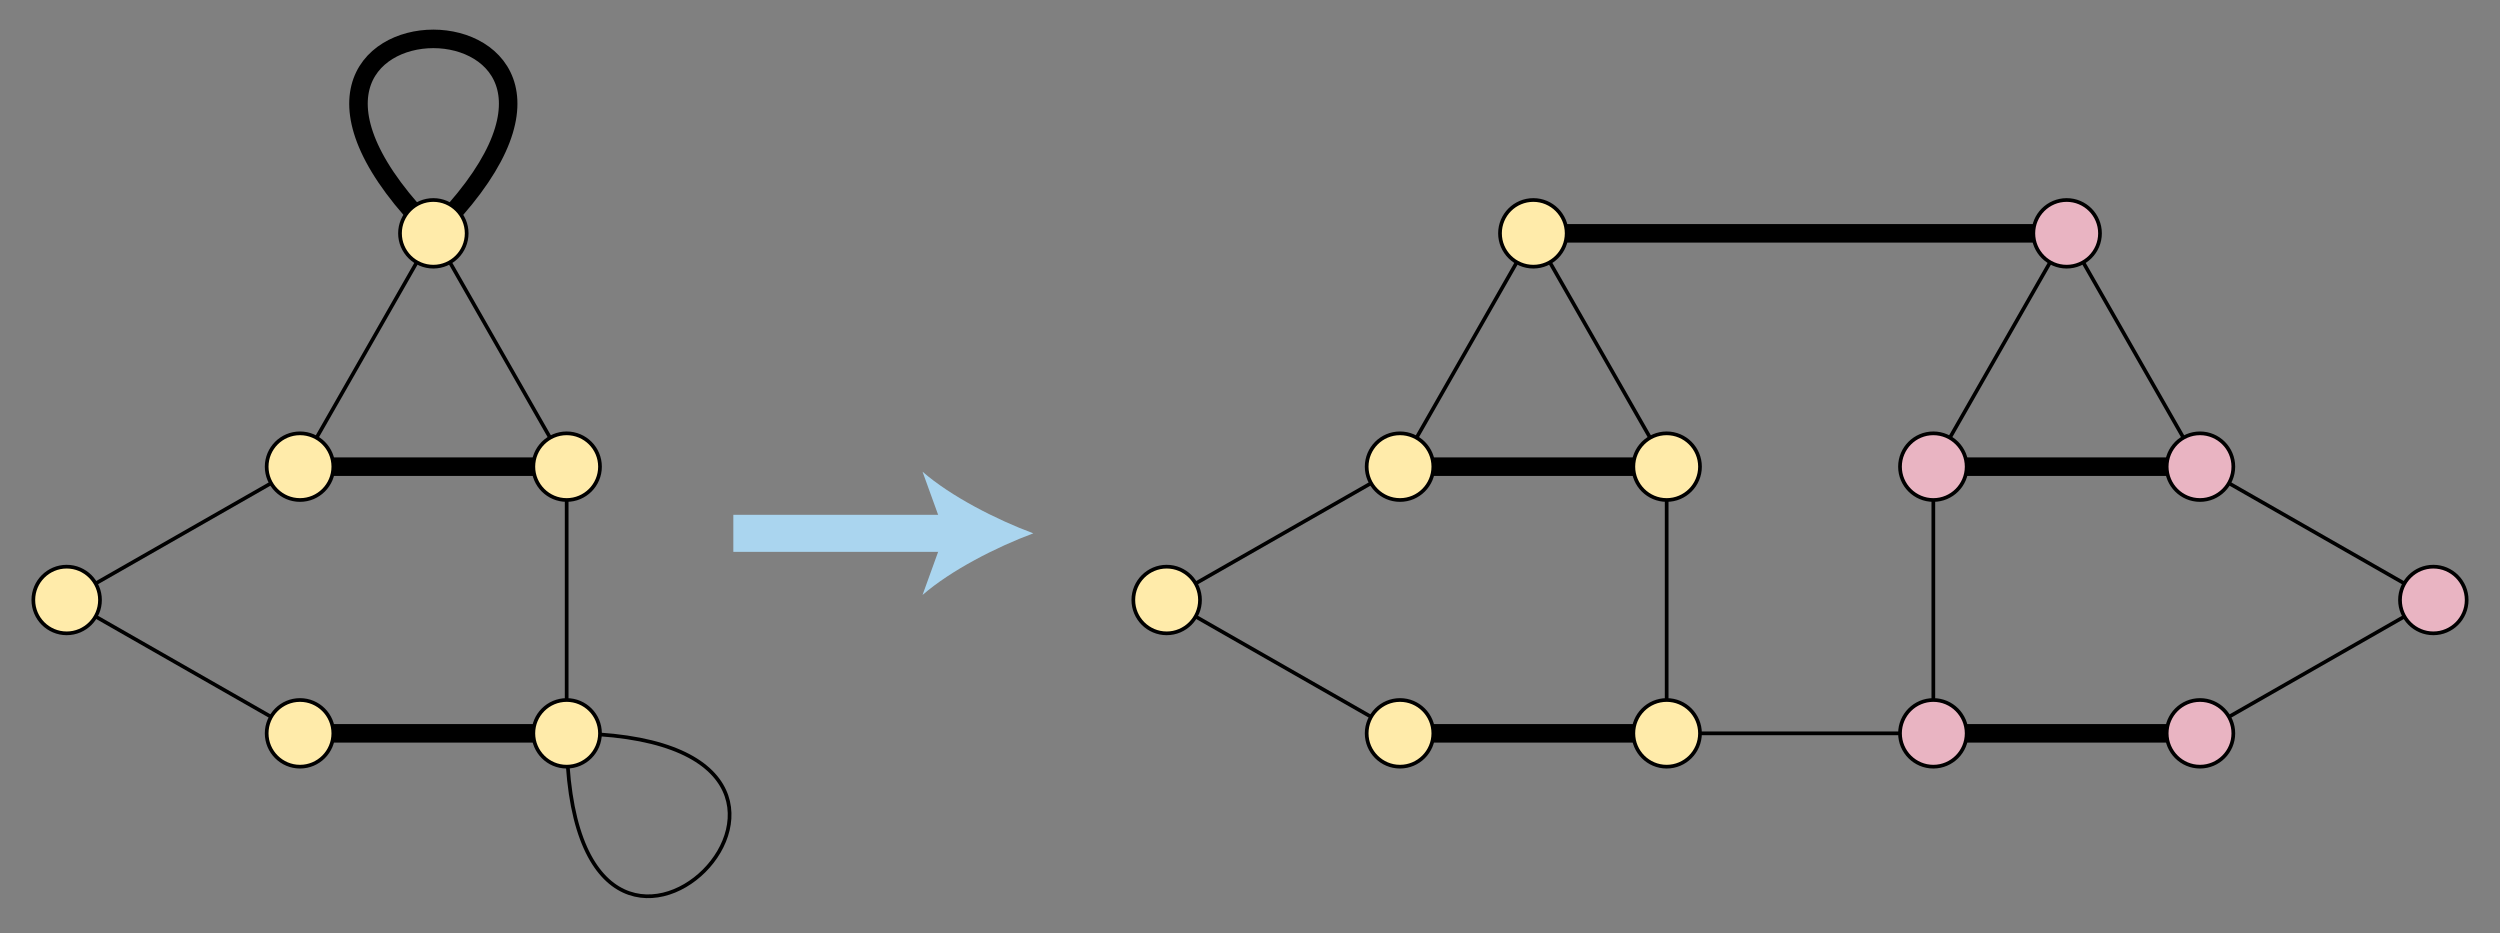 <svg xmlns="http://www.w3.org/2000/svg" width="675" height="252"><rect width="100%" height="100%" fill="#808080" stroke="none"/><path d="M414 63h144m-441 0c70.003-70.003-70.003-70.003 0 0m36 63H81m0 72h72m297-72h-72m0 72h72m72-72h72m0 72h-72" fill="none" stroke="#000" stroke-width="5"/><path d="M522 126v72m-72-72v72m-297-72v72m297 0h72m-369 0c0 99 99 0 0 0m-72 0l-63-36 63-36m0 0l36-63 36 63m225 72l-63-36 63-36m0 0l36-63 36 63m144 72l63-36-63-36m0 0l-36-63-36 63" fill="none" stroke="#000"/><path fill="none" stroke="#AAD5EF" stroke-width="10" d="M198 144h59.877"/><path fill="#AAD5EF" d="M279 144c-9.939 3.688-22.271 9.98-29.916 16.646L255.105 144l-6.021-16.642c7.645 6.665 19.977 12.957 29.916 16.642z"/><g fill="#FFEBAA" stroke="#000"><circle cx="153" cy="198" r="9"/><circle cx="81" cy="198" r="9"/><circle cx="81" cy="126" r="9"/><circle cx="153" cy="126" r="9"/><circle cx="117" cy="63" r="9"/><circle cx="18" cy="162" r="9"/><circle cx="450" cy="198" r="9"/><circle cx="378" cy="198" r="9"/><circle cx="378" cy="126" r="9"/><circle cx="450" cy="126" r="9"/><circle cx="414" cy="63" r="9"/><circle cx="315" cy="162" r="9"/></g><g fill="#E9B4C2" stroke="#000"><circle cx="522" cy="198" r="9"/><circle cx="594" cy="198" r="9"/><circle cx="594" cy="126" r="9"/><circle cx="522" cy="126" r="9"/><circle cx="558" cy="63" r="9"/><circle cx="657" cy="162" r="9"/></g></svg>